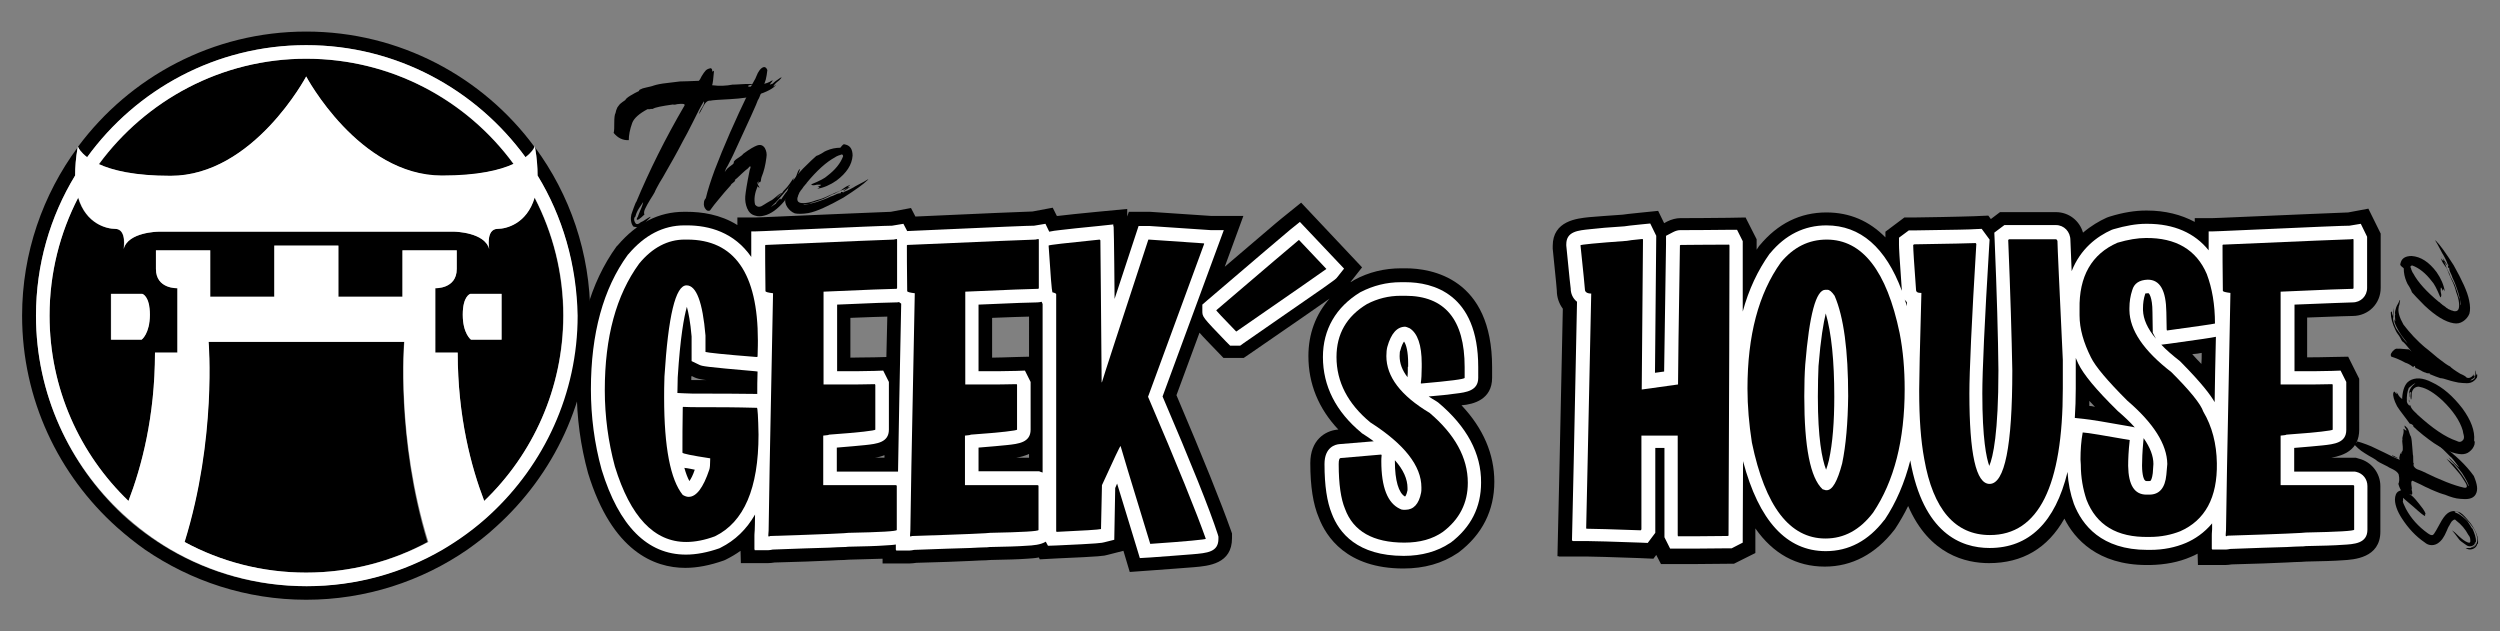 <?xml version="1.0" encoding="utf-8"?>
<!-- Generator: Adobe Illustrator 24.1.2, SVG Export Plug-In . SVG Version: 6.00 Build 0)  -->
<svg version="1.1" id="Capa_1" xmlns="http://www.w3.org/2000/svg" xmlns:xlink="http://www.w3.org/1999/xlink" x="0px" y="0px"
	 viewBox="0 0 792 200" style="enable-background:new 0 0 792 200;" xml:space="preserve">
<rect x="0" y="0" width="792" height="200" fill="#808080" stroke="none"/>
<style type="text/css">
	.st0{fill:#FFFFFF;}
</style>
<g>
	<g>
		<g>
			<path d="M472.7,119.7v-3.4c0-28.2-19.2-31.3-27.4-31.3h-1.4c-5.3,0-10.3,1.2-14.9,3.7l-0.3,0.2c-0.3,0.2-0.6,0.4-0.9,0.5l3.7-4.7
				l-19.3-20.5l-6.2,5c-1.4,1.1-7.4,6.3-18,15.3l5.9-16.1h-10.3l-19.3-1.3h-6.7l-0.5,1.5l0-0.2v-2.2l-9.5,0.9
				c-5.5,0.5-9.7,1-12.4,1.3c-0.1,0-0.2,0-0.4,0l-1.3-2.6l-6.4,1.2c-3.2,0.1-15.4,0.6-37.1,1.6l-1.4-2.7l-6.4,1.2
				c-3.4,0.1-16.5,0.7-40.2,1.7l-2.8,0.1h-5.6v2.4c-5.4-3.4-11.4-4.2-16.1-4.2h-0.8c-8,0-15,3.6-21,10.6l-0.2,0.2l-0.2,0.2
				c-8.3,11.5-12.6,26.6-12.6,45.1c0,9,1.2,18,3.6,26.7c7.6,24.8,21,30,30.8,30c3.8,0,7.8-0.8,12.1-2.3l0.5-0.2l0.4-0.2
				c1.6-0.8,3.1-1.7,4.5-2.7l0.1,3.7v0.2h8.6c0.7,0,1.4-0.1,2.1-0.2c7.6-0.2,13.4-0.4,17.3-0.6c2.1-0.1,3.7-0.2,4.8-0.2
				c0.4,0,0.9-0.1,1.5-0.1c4.5-0.1,8-0.2,10.6-0.3l0,1.3v0.2h8.6c0.7,0,1.4-0.1,2.1-0.2c7.6-0.2,13.4-0.4,17.3-0.6
				c2.1-0.1,3.7-0.2,4.8-0.2c0.4,0,0.9-0.1,1.5-0.1c5.1-0.1,8.9-0.2,11.5-0.4c1-0.1,2.3-0.1,3.7-0.4l0.3,0.6l5.6-0.3
				c14-0.6,14.8-0.8,15.8-1.1l5.1-1.3l2,6.7l6.9-0.5c5.9-0.4,10.4-0.8,13.3-1c4.9-0.4,12.2-1.1,12.2-9.2v-1.5l-0.5-1.4
				c-2.8-7.9-8.5-22.2-17.1-42.4l7.3-19.8c1.2,1.4,2.9,3.1,5.1,5.4l2.5,2.6h6.4l2.2-1.5c13.7-9.4,21-14.5,25-17.3
				c-4.4,5-6.7,11.2-6.7,18.2c0,8.8,3.2,16.6,9.5,23.3l-0.3,0c-4,0.4-8.6,3.4-8.6,10.6c0,7.4,0.9,13.1,2.7,17.3
				c2.3,6,8.8,16.1,26.8,16.1c6.6,0,12.3-1.6,17.2-4.9l0.3-0.2c7.5-5.7,11.3-13.3,11.3-22.4c0-8.7-3.5-16.9-10.4-24.2
				C466.9,128.1,472.7,126.5,472.7,119.7z M222.9,120.4c-1.7,0-2.9,0-3.9,0c0-0.2,0-0.4,0-0.5c0-0.3,0-0.5,0.1-0.8l0.8,0.4
				c0.9,0.4,1.4,0.6,4.4,1C224,120.4,222.9,120.4,222.9,120.4z M269.4,113.3v-12.6c6-0.2,9.5-0.4,11.7-0.4
				c-0.1,4.5-0.2,8.8-0.3,12.8l-3.9,0.1C273.7,113.2,271.2,113.3,269.4,113.3z M280.2,144.2c0,0.3,0,0.5,0,0.8h-3.1
				C278.1,144.9,279.2,144.6,280.2,144.2z M314.3,113.3v-12.6c6-0.2,9.6-0.4,11.7-0.4V113l-4.1,0.1
				C318.6,113.2,316.1,113.3,314.3,113.3z M322,145c1.3-0.2,2.7-0.6,4-1.2v1.2H322z"/>
			<path d="M745.3,100.1c5,0,8.9-3.9,8.9-8.9V74l-3.9-7.9l-6.4,1.2c-3.4,0.1-16.5,0.7-40.2,1.7l-2.8,0.1h-5.6v1.2
				c-4.3-2.3-9.4-3.6-15.1-3.6l-0.4,0c-3.4,0-7.2,0.6-11.4,1.9l-0.6,0.2l-0.5,0.2c-2.2,1-4.8,2.5-7.4,4.7c-1.1-3.8-4.5-6.5-8.6-6.5
				h-17.7l-2.9,2.2l-0.8-1.1l-4.6,0.2c-0.9,0-4.5,0.2-19.2,0.4l-2.8,0l-6,4.5v1.8c-5.1-5.2-11.3-7.9-18.7-7.9
				c-8.3,0-15.4,3.5-21.2,10.5l-0.1,0.1l-0.2,0.3c-0.2,0.3-0.4,0.6-0.6,0.9c0-0.5,0-0.9,0-1.3v-2l-3.5-6.9l-5.4,0.1
				c-7.5,0.1-12.6,0.1-15.2,0.1c-1.4,0-2.9,0.4-4.3,1.1l-0.9,0.5l-1.9-3.9l-5.9,0.6c-3.2,0.3-4.5,0.5-5.3,0.6
				c-4.6,0.3-8.2,0.6-10.7,0.8c-3.7,0.4-11.5,1.1-11.5,9.1v0.5l0,0.4c1.1,10.8,1.3,12.9,1.3,13.3c0,2.1,0.7,4.1,1.9,5.7
				c-0.9,43.2-1.4,66.6-1.5,69.5l-0.2,8.9h0.4v0.1h8.6c2.4,0,8.1,0.2,16.9,0.5l4.5,0.2l0.9-1.2l1.5,2.9h5.3c3.2,0,8.5,0,15.8-0.1
				l2,0l6.8-3.4l0-5.3c0-0.8,0-1.7,0-2.5c5.6,8,13,12.1,22,12.1c8.6,0,16.1-4,22-11.6l0.3-0.4c1.5-2.3,2.9-4.7,4.1-7.2
				c6.7,15.5,18.4,18.1,25.6,18.1c10.6,0,18.6-4.7,23.9-14.1c3.2,6.4,10.5,14.7,26.1,14.7h0l1,0c4.8-0.1,9.1-0.9,13-2.6
				c0.7-0.3,1.4-0.6,2.1-1l0.1,3.4v0.2h8.6c0.7,0,1.4-0.1,2.1-0.2c7.6-0.2,13.4-0.4,17.3-0.6c2.1-0.1,3.7-0.2,4.8-0.2
				c0.4,0,0.9-0.1,1.5-0.1c5.1-0.1,8.9-0.2,11.5-0.4c3.6-0.2,12-0.7,12-9.1V154c0-4.1-2.8-7.7-6.8-8.7l-1-0.3h-7.7
				c3.9-0.7,8.8-2.5,8.8-8.9V120l-3.5-7l-5.5,0.1c-3.2,0.1-5.7,0.1-7.5,0.1v-12.6C741.2,100.2,744.5,100.1,745.3,100.1z
				 M661.9,128.6c0-0.5,0-1.1,0-1.6c0.6,0.6,1.1,1.2,1.8,1.9C663,128.7,662.4,128.6,661.9,128.6z M697.5,111.8c0,1.2,0,2.3-0.1,3.5
				c-0.9-0.9-1.9-2-2.9-3.1C695.6,112.1,696.6,112,697.5,111.8z"/>
		</g>
		<g>
			<path class="st0" d="M368.3,125.6l19.4-52.7h-4.2l-19.3-1.3h-3.5c0,0-5.8,17.7-7.6,23.1c-0.1-8.5-0.1-14.8-0.2-18.7l-0.1-4.3
				h-0.1v-0.6l-4.7,0.5c-5.4,0.5-9.6,1-12.3,1.3c-1.2,0.1-2.3,0.3-3.3,0.5l-1.2-2.5l-3.6,0.6c-1.8,0-9.1,0.3-40.2,1.7l-1.2-2.3
				l-3.6,0.6c-1.8,0-9.2,0.3-40.4,1.7l-2.8,0.1H238v4.3c0,0.9,0,2.2,0,3.8c-5.4-7.8-13.3-10-20.4-10h-0.8c-6.7,0-12.6,3.1-17.7,9.1
				l-0.1,0.1l-0.1,0.1c-7.8,10.7-11.7,25-11.7,42.6c0,8.6,1.1,17.2,3.4,25.5c5.5,17.9,14.5,26.9,26.7,26.9c3.3,0,6.9-0.7,10.6-2
				l0.2-0.1l0.2-0.1c4.6-2.3,8.2-5.8,10.9-10.5c0,2.6-0.1,4.2-0.1,4.9c-0.1,1.1-0.1,1.8-0.1,1.9v4.3h0.1v0.2h4.3
				c0.4,0,0.9-0.1,1.4-0.2c7.9-0.3,13.8-0.5,17.8-0.6c2.1-0.1,3.7-0.2,4.7-0.2c0.3,0,0.8,0,1.4-0.1l0,0c5.1-0.1,9-0.2,11.6-0.4
				c1.2-0.1,2.4-0.1,3.5-0.3v1.7h0.1v0.2h4.3c0.4,0,0.9-0.1,1.4-0.2c7.9-0.3,13.8-0.5,17.8-0.6c2.1-0.1,3.7-0.2,4.7-0.2
				c0.3,0,0.8,0,1.4-0.1l0,0c5.1-0.1,9-0.2,11.6-0.4c2.2-0.1,4.6-0.3,6.2-1.3l0.7,1.3l2.8-0.1c13.5-0.6,14.3-0.8,15-1l3.2-0.8
				l0.3-16.4c0.2-0.5,0.4-1,0.6-1.4c1.4,4.6,3.4,11.1,6.2,20.3l1,3.3l3.4-0.2c5.9-0.4,10.3-0.8,13.2-1c4.8-0.4,8.3-0.7,8.3-4.9V170
				l-0.2-0.7C383.2,161.3,377.3,146.6,368.3,125.6z M218.4,152.4c-0.6-1.1-1.1-2.4-1.6-4.2c0.2,0.1,0.5,0.1,0.7,0.1
				c0.7,0.1,1.6,0.3,2.6,0.5C219.5,150.6,218.9,151.7,218.4,152.4z M239.8,124.8c-7-0.1-12.4-0.1-16.3-0.1h-0.6
				c-2.8,0-4.9,0-6.2-0.1l-2.1-0.1c0-1.4,0.1-3.1,0.1-4.9c0.8-12.8,2-19.2,2.9-22.4c0.5,1.8,1.1,4.7,1.5,9.4v7.8l2.5,1.2
				c0.9,0.4,1.4,0.6,17.6,2l0.8,0.1c-0.1,2.5-0.1,5-0.1,7.3C239.9,124.8,239.9,124.8,239.8,124.8z M265.1,149.3v-7.5
				c3.9-0.3,6.9-0.6,9-0.8c3.7-0.4,7.5-0.8,7.5-4.9V121l-1.8-3.6l-2.7,0.1c-3.8,0.1-6.6,0.1-8.4,0.1h-3.5V96.5
				c11-0.5,17.2-0.7,18.6-0.7c0.4,0,0.7,0,1-0.1c0.2,0.2,0.5,0.3,0.7,0.5c-0.5,23.6-0.8,41.3-1,53.2l-0.1,0H265.1z M329.2,149.3H310
				v-7.5c3.9-0.3,6.9-0.6,9-0.8c3.7-0.4,7.5-0.8,7.5-4.9V121l-1.8-3.6l-2.7,0.1c-3.8,0.1-6.6,0.1-8.4,0.1H310V96.5
				c11-0.5,17.2-0.7,18.6-0.7c0.5,0,0.9-0.1,1.4-0.2l0.3,0.7l0,0v53.4c-0.2-0.1-0.4-0.1-0.6-0.2L329.2,149.3z"/>
			<path class="st0" d="M423.5,88l2.3-2.9l-14-14.8l-3.1,2.5c-1.7,1.4-10.5,8.9-26.3,22.4l-1.5,1.3v2c0,1.9,0,1.9,7.5,9.7l1.3,1.3
				h3.2l1.1-0.8C422.8,88.8,422.9,88.7,423.5,88z"/>
			<path class="st0" d="M455.6,127.5l-0.3-0.2l-0.3-0.2c-0.8-0.5-1.7-1-2.4-1.5c3.6-0.3,6.5-0.6,8.5-0.9c3.4-0.4,7.2-0.9,7.2-5v-3.4
				c0-23.4-14.5-26.9-23.1-26.9h-1.4c-4.6,0-8.8,1.1-12.7,3.1l-0.2,0.1c-7.7,4.7-11.8,11.8-11.8,20.5c0,9.2,4.1,17.3,12.2,24
				l0.2,0.2l0.2,0.1c1.3,0.8,2.4,1.6,3.5,2.4l-10.9,0.9c-1.2,0.1-4.7,0.9-4.7,6.3c0,6.9,0.8,12,2.3,15.7c2.3,6.1,8.1,13.4,22.8,13.4
				c5.7,0,10.7-1.4,14.7-4.1l0.2-0.1c6.4-4.9,9.6-11.2,9.6-19C469.3,143.7,464.7,135.1,455.6,127.5z M445.9,155.1l0,0.2
				c-0.3,1.5-0.7,2-0.8,2c0,0,0,0,0,0c-2-1.1-3.2-5.1-3.2-11.1c0-0.1,0-0.2,0-0.4c2.7,3,4,6,4,8.8
				C445.9,154.8,445.9,155.1,445.9,155.1z M446,116.2c0,1.3,0,2.4-0.1,3.3c-1.7-2.2-2.5-4.4-2.5-6.7c0-1.1,0.1-1.6,0.2-1.7
				c0.4-1.6,0.9-2.5,1.2-2.9c0.7,1,1.3,3.2,1.3,6.9V116.2z"/>
			<path class="st0" d="M745.3,95.8c2.6,0,4.6-2,4.6-4.6V75l-2-4.1l-3.6,0.6c-1.8,0-9.2,0.3-40.4,1.7l-2.8,0.1h-1.4v4.3
				c0,0.5,0,1,0,1.7c-4.4-5.5-11-8.4-19.4-8.4l-0.5,0c-3,0-6.4,0.6-10.2,1.7l-0.3,0.1l-0.3,0.1c-4.7,2.1-9.9,6-12.7,13.1
				c-0.3-6.7-0.4-9.2-0.4-9.8c0-2.7-2-4.8-4.6-4.8H635l-3.2,2.4l0.1,2.3c0.7,16.8,1.1,30.7,1.2,41.3c0,19.9-1.7,27.5-2.9,30.3
				c-0.9-2.5-2.2-8.5-2.2-23c0-6.8,0.7-22.6,2.2-47.1l0.1-1.6l-2.5-3.4l-2.3,0.1c-1.1,0.1-5.3,0.2-19.4,0.4l-1.4,0l-3.1,2.3v2.2
				c0,0.9,0.1,3.5,0.9,14.4c0,0.1,0,0.1,0,0.2c-5.1-13.7-13.1-20.7-23.9-20.7c-7,0-13,3-17.8,8.8l-0.1,0.1l-0.1,0.1
				c-3.7,5.2-6.6,11.3-8.5,18.3c0-9.5,0-16.5,0-21.3v-1l-1.8-3.6l-2.7,0c-7.6,0.1-12.6,0.1-15.2,0.1c-0.8,0-1.5,0.2-2.3,0.6
				l-2.3,1.2l0,2.6c-0.3,20.1-0.5,33.6-0.6,40.4l-2.9,0.4l0.4-43.4l-1.9-3.9l-3,0.3c-3.2,0.3-4.5,0.5-5.2,0.6
				c-4.7,0.3-8.4,0.6-10.8,0.9c-3.9,0.4-7.6,0.7-7.6,4.8v0.2l0,0.2c1.1,10.9,1.3,13.2,1.4,13.6c0,1.5,0.6,3.1,2,4.2
				c-0.9,44.3-1.4,68.3-1.5,71.3l-0.1,4.4h0.3v0.1h4.3c2.5,0,8.2,0.2,17.1,0.5l2.3,0.1l2.4-3.2v-26.9h2.9v28.3l1.8,3.6h2.7
				c3.2,0,8.4,0,15.8-0.1l1,0l3.5-1.8l0-2.6c0-8.3,0.1-16,0.1-23.2c5,18.9,13.8,28.5,26.2,28.5c7.3,0,13.5-3.3,18.5-9.8l0.1-0.1
				l0.1-0.1c3.6-5.4,6.3-11.7,8.1-18.8c0,0.1,0,0.1,0,0.2c4.1,22.8,15.9,27.6,25.1,27.6c12.5,0,20.8-8.1,24.7-24.1
				c0.2,3.6,0.9,7,2,10.1c2.6,6.7,8.7,14.6,23.3,14.6l0.9,0c4.2,0,8-0.8,11.3-2.2c2.8-1.2,5.8-3.2,8.3-6.2c0,0.9,0,1.6,0,1.9
				c-0.1,1.1-0.1,1.8-0.1,1.9v4.3h0.1v0.2h4.3c0.4,0,0.9-0.1,1.5-0.2c7.9-0.3,13.8-0.5,17.8-0.6c2.1-0.1,3.7-0.2,4.7-0.2
				c0.3,0,0.8,0,1.4-0.1v0c5.1-0.1,9-0.2,11.6-0.4c3.7-0.2,7.9-0.4,7.9-4.8V154c0-2.2-1.4-4-3.5-4.5l-0.5-0.1h-19.2v-7.5
				c3.9-0.3,6.9-0.6,9-0.8c3.7-0.4,7.5-0.8,7.5-4.9V121l-1.8-3.6l-2.7,0.1c-3.8,0.1-6.6,0.1-8.4,0.1h-3.5V96.5
				C737.6,96.1,743.9,95.8,745.3,95.8z M579.4,145.8c-0.3,1.2-0.6,2.2-0.9,3c-1.3-3.4-2.6-10-2.6-23v-0.3c0-3.7,0.1-6.9,0.2-9.5
				c0.7-8.8,1.6-13.8,2.3-16.7c1.8,6.2,2.7,15,2.7,26.4C581.1,133.5,580.6,140.3,579.4,145.8z M604.1,95.7c0,0.4,0,0.9,0,1.3
				c-0.2-0.7-0.4-1.4-0.7-2.1C603.6,95.2,603.9,95.5,604.1,95.7z M675.4,135.2c-8.3-1.5-13.3-2.3-15.3-2.5l-2.8-0.3
				c0.2-3,0.3-6.1,0.3-9.3V114l0-0.2c0-0.1,0-0.3,0-0.4c0.3,0.6,0.5,1.2,0.8,1.8c1.7,3.5,5.6,8.2,12.3,14.8l0.1,0.1l0.1,0.1
				c2.1,1.8,3.9,3.5,5.4,5.2L675.4,135.2z M682,149.9c-0.2,1.7-0.6,2.3-0.7,2.4c0,0-0.2,0.1-0.4,0.1l-0.9,0c-1.3,0-1.4-4-1.4-4.9
				c0-1.8,0.1-4.4,0.4-7.6l0.1-1.1c2.1,3,3.1,5.7,3.1,8.2C682.2,147.3,682.1,148.3,682,149.9z M678.9,98.3v-0.7c0-1.5,0.2-3,0.7-4.5
				c0,0,0,0,0-0.1c0.1,0,0.4-0.1,0.8-0.1c0.2,0,0.3,0,0.3,0c0,0,1.2,1,1.2,6l0.1,6.5l1,1.9C680.3,104.1,679,101.1,678.9,98.3z
				 M691,114.8l-0.2-0.2l-0.2-0.2c-2.3-1.8-4.3-3.5-5.9-5.2l2.4-0.3c10.1-1.4,13.5-1.9,14.9-2.2c-0.2,7.6-0.3,14.5-0.4,20.7
				C700.4,125.3,697.8,121.7,691,114.8z"/>
		</g>
		<g>
			<path d="M223.5,129h-0.6c-2.9,0-5.1,0-6.5-0.1c0,0.1,0,0.1-0.1,0.1c-0.1,5.6-0.1,10-0.1,13.1v1.3c0,0.3,2.9,0.9,8.8,1.8
				c0,1.9-0.1,3.1-0.3,3.6c-1.9,5.7-4.1,8.6-6.5,8.6h-0.1c-0.5,0-1.1-0.2-1.8-0.6c-3.9-4.8-5.9-15.1-5.9-30.8c0-1.8,0-4,0.1-6.7
				c1.2-19.2,3.5-28.9,7-28.9c3.1,0,5.1,5.3,6,15.9v5.2c0.5,0.2,5.9,0.8,16.2,1.6l0.3-0.1c0.1-2.9,0.1-4.6,0.1-5.1
				c0-21.4-7.5-32-22.4-32h-0.8c-5.3,0-10.2,2.5-14.4,7.6c-7.3,10-10.9,23.3-10.9,40.1c0,8.3,1.1,16.4,3.2,24.2
				c4.9,15.9,12.4,23.9,22.6,23.9c2.8,0,5.9-0.6,9.1-1.8c9.2-4.5,13.8-15.2,13.8-32.2c-0.1-5.7-0.3-8.5-0.5-8.5
				C232.8,129,227.4,129,223.5,129z"/>
			<path d="M283.1,75.9c-1.4,0-15,0.6-40.6,1.7c0,0.1,0,0.1-0.1,0.1c0,2.3,0,7.2,0.1,14.5c0,0.3,0.8,0.5,2.4,0.7
				c-1,48.3-1.4,73.4-1.4,75.2c-0.1,1-0.1,1.6-0.1,1.7c0.1,0,0.1,0.1,0.1,0.2c0.1,0,0.3-0.1,0.5-0.2c16.5-0.5,24.8-0.9,24.8-1
				c10.2-0.2,15.3-0.5,15.3-0.9V154c0-0.2-0.1-0.3-0.3-0.3h-23V138c1.2-0.1,1.8-0.2,1.8-0.3c9.8-0.7,14.7-1.3,14.7-1.6V122l-0.1-0.3
				c-3.8,0.1-6.7,0.1-8.5,0.1h-7.8V92.4c13.6-0.6,21.3-0.9,23-0.9c0.2,0,0.3-0.1,0.3-0.3V76l-0.1-0.3L283.1,75.9z"/>
			<path d="M328,75.9c-1.4,0-15,0.6-40.6,1.7c0,0.1,0,0.1-0.1,0.1c0,2.3,0,7.2,0.1,14.5c0,0.3,0.8,0.5,2.4,0.7
				c-1,48.3-1.4,73.4-1.4,75.2c-0.1,1-0.1,1.6-0.1,1.7c0.1,0,0.1,0.1,0.1,0.2c0.1,0,0.3-0.1,0.5-0.2c16.5-0.5,24.8-0.9,24.8-1
				c10.2-0.2,15.3-0.5,15.3-0.9V154c0-0.2-0.1-0.3-0.3-0.3h-23V138c1.2-0.1,1.8-0.2,1.8-0.3c9.8-0.7,14.7-1.3,14.7-1.6V122l-0.1-0.3
				c-3.8,0.1-6.7,0.1-8.5,0.1h-7.8V92.4c13.6-0.6,21.3-0.9,23-0.9c0.2,0,0.3-0.1,0.3-0.3V76l-0.1-0.3L328,75.9z"/>
			<path d="M381.5,77.2c-0.1,0-0.1,0-0.1-0.1L364,75.9h-0.2c-9.3,28.4-14.2,43.4-14.7,45.2H349V121c-0.2-22.8-0.3-37.7-0.4-44.9
				c-0.1,0-0.2-0.1-0.2-0.2c-10.8,1.1-16.2,1.7-16.2,1.9c0.6,9.4,1,14.3,1.2,14.8c0.8,0.2,1.2,0.4,1.2,0.6v75l0.1,0.3
				c8.7-0.4,13.4-0.7,14.1-0.9l0.3-13.9c3.8-8.3,5.7-12.4,5.9-12.4c0,0.1,3.1,10.5,9.4,31c11.7-0.8,17.6-1.4,17.6-1.6
				c-2.9-8.2-8.9-23.1-18.3-45L381.5,77.2z"/>
			<path d="M385.3,98.3c0,0.1,2.1,2.4,6.3,6.7h0.1c18.8-13,28.3-19.6,28.5-19.8l-8.7-9.2C409.8,77.4,401.1,84.8,385.3,98.3z"/>
			<path d="M452.9,130.8c-9.2-5.5-13.7-11.5-13.7-18c0-1.2,0.1-2.1,0.3-2.9c1.2-4.3,3.1-6.4,5.7-6.4c0.2,0,0.7,0.2,1.4,0.5
				c2.5,1.6,3.8,5.3,3.8,11.2v1.1c0,2.1-0.1,3.9-0.3,5.1c0.1,0,0.1,0,0.1,0.1c9.2-0.8,13.8-1.4,13.8-1.8v-3.4
				c0-15.1-6.3-22.6-18.8-22.6h-1.4c-3.9,0-7.4,0.9-10.7,2.6c-6.5,3.9-9.7,9.5-9.7,16.8c0,7.9,3.6,14.8,10.7,20.7
				c10.8,6.9,16.2,13.8,16.2,20.6v0.1c0,0.7,0,1.3-0.1,1.6c-0.7,3.6-2.4,5.4-5,5.4h-0.6c-0.4,0-0.8-0.1-1.1-0.3
				c-3.9-1.8-5.9-6.8-5.9-15.1c0-0.4,0-1.1,0.1-1.9c-0.1,0-0.1-0.1-0.1-0.2l-12.8,1.1c-0.5,0-0.7,0.6-0.7,1.9v0.1
				c0,6.3,0.7,11,2,14.1c2.6,7.1,8.9,10.7,18.8,10.7c4.9,0,8.9-1.1,12.2-3.4c5.3-4,7.9-9.2,7.9-15.5v-0.1
				C465,145,460.9,137.6,452.9,130.8z"/>
			<path d="M532.6,77.6c-0.1,0-0.2,0-0.4,0.1c-0.4,25.3-0.6,39.9-0.6,44.1l-11.5,1.6l0.4-47.4l-0.1-0.3c-3.1,0.3-4.7,0.5-5,0.6
				c-9.8,0.7-14.7,1.2-14.7,1.4c0.9,8.8,1.4,13.4,1.4,14c0,0.8,0.7,1.3,2,1.3c-1,46.5-1.5,71.3-1.6,74.4c0.1,0,0.1,0,0.1,0.1
				c2.5,0,8.3,0.2,17.2,0.5l0.2-0.3V138h11.5v31.6l0.1,0.3c3.2,0,8.4,0,15.7-0.1l0.3-0.1c0.2-48.1,0.3-78.7,0.3-91.9l-0.1-0.3
				C540.2,77.5,535.2,77.6,532.6,77.6z"/>
			<path d="M578.7,75.9c-5.7,0-10.5,2.4-14.5,7.2c-7.1,9.9-10.6,23.2-10.6,40c0,5.6,0.5,11.3,1.4,17.1c4.2,20.3,12,30.4,23.3,30.4
				c5.9,0,10.9-2.7,15.1-8.2c6.7-10,10-23,10-39.1c0-6.3-0.5-12.2-1.6-17.8C597.7,85.8,590,75.9,578.7,75.9z M583.6,146.8
				c-1.5,5.7-3.1,8.5-4.9,8.5h-0.3l-1-0.3c-3.9-3.6-5.8-13.4-5.8-29.3v-0.3c0-3.8,0.1-7.1,0.3-9.9c1.3-15.8,3.4-23.7,6.4-23.7h0.6
				c0.7,0,1.4,0.6,2.3,1.9c2.9,6.7,4.3,17.3,4.3,31.8C585.4,133.9,584.8,141,583.6,146.8z"/>
			<path d="M651.3,75.8h-14.8l-0.3,0.2c0.7,16.9,1.1,30.7,1.3,41.4c0,23.9-2.4,35.9-7.2,35.9c-4.3,0-6.4-9.5-6.4-28.6
				c0-6.9,0.7-22.7,2.2-47.4l-0.2-0.3c-1.6,0.1-8.1,0.2-19.5,0.4l-0.3,0.2c0,1.4,0.3,6.1,0.9,14.2c0,0.7,0.5,1,1.6,1h0.1
				c-0.5,17.5-0.7,27.7-0.7,30.5v0.7c0,8.4,0.5,15.5,1.6,21.4c2.8,16,9.8,24.1,20.8,24.1c15.4,0,23.1-15.5,23.1-46.4V114
				c-1.1-23.5-1.7-36.1-1.7-37.7C651.6,75.9,651.5,75.8,651.3,75.8z"/>
			<path d="M687.9,117.9c-8.8-6.8-13.2-13.3-13.3-19.6v-0.7c0-2,0.3-3.9,0.9-5.7c0.6-2.1,2.2-3.2,4.9-3.3c3.9,0,5.8,3.4,5.9,10.3
				l0.1,5.5l0.1,0.3c9.4-1.3,14.4-2,15.2-2.2c0-6-0.9-11.2-2.6-15.7c-3.3-7.7-9.8-11.5-19.3-11.4c-2.6,0-5.6,0.5-9,1.5
				c-8.2,3.6-12.2,10.7-12,21v2c0,4.3,1.3,8.7,3.6,13.3c1.4,2.9,5.3,7.5,11.5,13.7c8.4,7.2,12.6,13.9,12.7,20.1
				c0,0.3-0.1,1.4-0.3,3.4c-0.4,4.2-2.2,6.3-5.4,6.3H680c-3.8,0-5.7-3-5.8-9.1c0-2,0.1-4.7,0.5-8.2c-8.1-1.4-13.1-2.3-14.9-2.4
				c-0.5,2.7-0.7,5.6-0.7,8.6l0.1,1.6c0,4.1,0.7,7.8,1.8,11.1c3.1,8,9.6,12,19.7,11.8h0.4c3.6,0,6.8-0.7,9.6-1.8
				c7.9-3.5,11.8-10.7,11.6-21.6c-0.1-6.1-1.5-11.6-4.3-16.3C697.2,128,693.8,123.8,687.9,117.9z"/>
			<path d="M745.3,91.5c0.2,0,0.3-0.1,0.3-0.3V76l-0.1-0.3l-0.7,0.1c-1.4,0-15,0.6-40.6,1.7c0,0.1,0,0.1-0.1,0.1
				c0,2.3,0,7.2,0.1,14.5c0,0.3,0.8,0.5,2.4,0.7c-1,48.3-1.4,73.4-1.4,75.2c-0.1,1-0.1,1.6-0.1,1.7c0.1,0,0.1,0.1,0.1,0.2
				c0.1,0,0.3-0.1,0.5-0.2c16.5-0.5,24.8-0.9,24.8-1c10.2-0.2,15.3-0.5,15.3-0.9V154c0-0.2-0.1-0.3-0.3-0.3h-23V138
				c1.2-0.1,1.8-0.2,1.8-0.3c9.8-0.7,14.7-1.3,14.7-1.6V122l-0.1-0.3c-3.8,0.1-6.7,0.1-8.6,0.1h-7.8V92.4
				C736,91.8,743.7,91.5,745.3,91.5z"/>
		</g>
		<g>
			<path d="M784.7,172.7c-0.3,0.7-0.9,1.1-1.6,1.3c-0.8,0.2-1.4,0-2-0.4h0.6c0.5,0,0.9,0,1.1,0c0.7-0.1,1.2-0.4,1.6-1.1
				c0.4-0.7,0.5-1.3,0.4-2c-0.2-1.2-0.6-2.2-1.1-3c-1.6-2.3-3.1-3.9-4.7-5c-0.3-0.4-0.7-0.5-1.3-0.5c-0.2,0-0.1,0.1,0.2,0.4
				c0.8,0.2,1.9,0.9,3.4,2.3c0.2,0.2,0.5,0.5,0.7,0.9c0.2,0.4,0.5,0.7,0.7,1.1c0.2,0.4,0.4,0.7,0.6,0.8c0.7,1.6,1.1,2.9,1.1,3.9
				c0,0.5-0.2,1.1-0.5,1.5c-0.4,0.5-0.8,0.7-1.3,0.6c0.5-0.1,0.9-0.3,1.2-0.6c0.4-0.4,0.5-0.8,0.4-1.3l-0.1,0.1
				c0,0.7-0.4,1.1-1.1,1.3c-0.7,0.2-1.3,0-1.8-0.4c-1.2-0.8-2-1.4-2.3-1.9c-0.8-1.1-1.5-2-2.1-2.7c0.5,0.3,1.2,0.9,2.2,1.9
				c1,0.9,1.9,1.6,2.7,1.9c0.7,0.3,1,0.1,0.9-0.7c0-0.6-0.2-1.2-0.6-1.6c-1-1.9-2.3-3.4-3.9-4.6c-0.2-0.3-0.5-0.4-0.8-0.2
				c-0.3,0.2-0.5,0.4-0.6,0.5c-0.1,0.2-0.3,0.4-0.5,0.8c-0.2,0.4-0.3,0.6-0.4,0.7c-0.2,0.3-0.4,0.8-0.6,1.3
				c-0.3,0.6-0.5,1.1-0.7,1.5c-0.2,0.4-0.5,0.8-0.8,1.3c-0.4,0.5-0.7,0.8-1.1,1.1c-0.6,0.5-1.4,0.8-2.2,0.8c-0.9,0-1.6-0.3-2.3-0.9
				c-2.8-1.9-5.2-4.5-7.2-7.6c-0.7-1.1-1.3-2.2-1.7-3.4c-0.4-1.2-0.6-2.3-0.4-3.4c0.2-1.1,0.7-1.7,1.6-2c0.2-0.1,0.3-0.1,0.5-0.2
				c0.2,0,0.4,0,0.6,0.1c0.2,0.1,0.4,0.1,0.5,0.2c0.2,0,0.3,0.1,0.5,0.3c0.2,0.2,0.3,0.3,0.4,0.4c0.1,0.1,0.2,0.2,0.5,0.4
				c0.2,0.2,0.4,0.3,0.5,0.3c0.7,0.5,1.9,1.9,3.7,4.3c0.8,1.2,1,1.8,0.6,1.8c0-0.1,0,0.1,0.1,0.5l-0.4-0.2c-0.3-0.2-0.9-0.6-1.9-1.5
				c-0.9-0.8-1.9-1.7-3-2.6c-1.1-0.9-1.6-1.4-1.7-1.5c0,0.7,0,1.1-0.1,1.2c0,0.1,0.3,0.9,1,2.3c1.6,3,3.9,5.6,7,7.8
				c0.2,0.1,0.3,0.2,0.5,0.3c0.2,0.1,0.4,0.2,0.5,0.2c0.1,0,0.3,0,0.4,0c0.2,0,0.3-0.2,0.5-0.4c0.3-0.4,0.9-1.4,1.8-3.1
				c0.9-1.7,1.7-2.8,2.5-3.4c1.2-0.9,2.6-0.9,4-0.2c0.9,0.5,1.9,1.7,3.3,3.4c1.8,2.5,2.6,4.7,2.3,6.5
				C784.8,172.2,784.8,172.4,784.7,172.7z"/>
			<path d="M784.3,156.6c-0.6,1.1-1.9,1.6-3.7,1.5c-0.8,0-1.5-0.1-2.3-0.2c-0.7-0.1-1.6-0.4-2.5-0.7c-0.9-0.4-1.6-0.6-2-0.7
				c-0.4-0.1-1.2-0.4-2.4-0.9c-1.2-0.5-1.9-0.8-2-0.9c-0.5-0.2-1.4-0.6-2.5-1.2c-1.1-0.5-2-0.9-2.6-1.2c-0.2,0-0.4,0.2-0.4,0.6
				c0,0.4,0,0.8,0.1,1.2c0.1,0.4,0.1,0.8,0,1.1c0.2,0.5,0.2,0.9,0.2,1.2c0,0.4-0.4,0.4-1,0.2c-1.6,0.3-2.7-0.8-3.4-3.3
				c0.3-0.6,0.4-1.6,0.1-3c-0.2-0.5-0.8-1.1-1.8-1.6c-1.1-0.5-1.6-0.8-1.7-0.9c-2.1-1-3.4-1.7-3.7-2.1c-0.5-0.3-1.2-0.8-2.2-1.3
				c-1-0.6-1.8-1.1-2.5-1.6c-0.7-0.5-1.3-1.1-1.9-1.7c-0.3-0.4-0.3-0.6,0.2-0.8c0.4-0.1,0.5-0.3,0.2-0.5c0.4,0.1,0.9,0.2,1.5,0.4
				c0.6,0.2,1.2,0.4,1.7,0.6c0.5,0.2,1,0.4,1.5,0.6c0.7,0.3,2.1,1,4.2,2c2.1,1.1,3.7,1.8,4.9,2.3c-0.2-0.2-0.3-0.6-0.1-1.2
				c0.2-0.7,0.3-1.1,0.2-1.5c0,0.5,0.1,0.7,0.2,0.8c0.1,0.1,0.1,0,0.1-0.1c0.1-0.1,0.1-0.2,0.1-0.5c0.2-0.1,0.4-0.4,0.4-0.9
				c0-0.5,0-1.1-0.1-1.7c-0.1-0.6-0.1-1.1,0-1.3c-0.1-0.4,0-0.9,0.2-1.6c0.2-0.7,0.2-1.3,0.1-1.8c0-0.1,0.1,0,0.4,0.2
				c0.6,0.5,0.7,0.4,0.4-0.2c-0.4-0.5-0.5-0.8-0.4-1.1l0.5,0.5c0.4,0.3,0.7,0.8,0.9,1.6c0.2,0.7,0.4,1.2,0.6,1.5
				c0.2,0.7,0.3,1.8,0.4,3.2c0.1,1.4,0.2,2.2,0.2,2.5c0.1,0.2,0.1,0.7,0.1,1.5c0,0.8,0,1.2,0.2,1.2c-0.2,0.5-0.1,0.9,0.2,1.2
				c0.3,0.4,0.8,0.7,1.5,0.9c0.7,0.3,1.1,0.4,1.2,0.5c5.5,2.7,9.8,4.4,13,5.1c1.1,0.2,1.2-0.5,0.2-2l-0.7-1.1
				c-0.5-0.9-1.4-1.9-2.6-3.3c-1.2-1.3-2-2.3-2.5-2.8c0.3,0.2,0.7,0.5,1.2,0.9c0.5,0.5,0.9,0.8,1.1,0.9c1.9,2.1,3.3,4.1,4.3,6
				c0.1,0.2,0.2,0.5,0.4,0.9l0.1-0.1c-0.2-0.8-0.9-2.1-2.1-4c-0.5-0.7-1.2-1.6-2.3-2.7c-1.1-1.1-1.8-1.9-2.1-2.3
				c0.4,0.3,1,0.8,1.7,1.6c0.7,0.7,1.3,1.3,1.8,1.6c-1.4-1.9-2.4-3.2-3-3.6c-0.3-0.3-0.8-0.8-1.3-1.3c-0.6-0.6-1.1-1.1-1.6-1.5
				c-0.5-0.4-0.9-0.8-1.4-1.1c-0.2-0.2-0.2-0.4,0-0.4c0.6,0.2,1.2,0.5,1.8,0.9c4.2,3,7.6,6.2,10.1,9.7
				C784.8,153.4,785.1,155.2,784.3,156.6z M758.6,144.8c-0.5-0.2-0.8-0.4-0.8-0.5c0-0.1,0.2,0,0.7,0.2l1.1,0.6
				c-0.1,0.1-0.3,0-0.7-0.2L758.6,144.8z"/>
			<path d="M783.9,140.9c-0.3,0.9-0.8,1.6-1.6,2.2c-0.7,0.6-1.6,0.8-2.5,0.8c-2.3-0.1-5.1-1.2-8.7-3.5c-2.3-1.6-4.6-3.4-6.7-5.4
				c0.2,0.1,0.3,0.1,0.2,0c-0.2-0.4-0.6-0.7-1.2-0.8c-0.4-0.6-1.1-1.5-2-2.7c-0.9-1.2-1.6-2.1-2-2.8c-1-1.9-1.4-3.4-1.2-4.2
				c0.2-0.6,0.4-0.6,0.8,0.1c0.2,0.2,0.3,0.2,0.3,0.2c0,0,0-0.2-0.1-0.5c0-0.1,0.1,0,0.2,0.2c0.2,0.2,0.3,0.5,0.5,0.8
				c0.2,0.3,0.4,0.5,0.5,0.6c0.4,0.4,0.6,0.5,0.6,0.4c0.1,0,0.1-0.1,0-0.2c0.2-2.7,0.9-4.5,2.2-5.4c1.9-1.2,4.3-1.1,7.2,0.4
				c3.5,1.6,6.7,4.4,9.7,8.3c2.7,3.7,4,7.1,3.7,10.2C784.1,139.9,784,140.4,783.9,140.9z M780.2,136.4c-0.9-3.1-3.1-6.3-6.4-9.5
				c-2.6-2.4-5-3.9-7.1-4.3c-0.5-0.2-1.1-0.1-1.6,0.2c-0.5,0.3-0.8,0.8-1,1.4c-0.1,0.2-0.1,0.7-0.1,1.3c0,0.7-0.1,1-0.2,1.1
				c-0.2-0.6-0.2-1.4,0-2.3c-0.2-0.1-0.3-0.1-0.4,0.1c-0.1,0.1-0.1,0.3-0.1,0.6c0,0.3,0,0.5,0,0.6c-0.1,0.3-0.1,0.3-0.1-0.1
				c0-0.1,0-0.2,0-0.4c0-0.2,0-0.3,0-0.4c0-1.2,0.7-2.3,2-3.3c-0.4,0.1-1.1,0.6-2.1,1.5c-0.5,1.2-0.7,2.7-0.6,4.4
				c0.1,0.3,0.2,0.6,0.5,0.9c0.2,0.3,0.4,0.3,0.6,0.2c0.1,0.4,0.2,0.7,0.5,1.1c0.2,0.3,0.5,0.6,0.9,1c0.4,0.4,0.7,0.6,0.8,0.8
				c4.8,4.4,8.9,7.2,12.5,8.4c0.7,0.4,1.3,0.4,1.8-0.1c0.5-0.4,0.6-1,0.4-1.8C780.4,137.5,780.3,137,780.2,136.4z M763.2,127.5
				c-0.1-0.5-0.1-0.8,0-0.9l0.1,0.6C763.2,127.3,763.2,127.4,763.2,127.5z"/>
			<path d="M784.7,119.6c-0.8,1.2-1.8,1.8-3.2,1.8c-0.9,0-1.8-0.1-2.7-0.2c-0.9-0.2-2-0.4-3.2-0.8c-1.2-0.4-2-0.6-2.5-0.6
				c-0.9-0.3-2-0.7-3.4-1.3c0.2-0.2,0.2-0.2,0-0.2c-0.7,0-1.1-0.1-1.1-0.2c-0.4-0.1-0.7-0.2-1.1-0.4c-0.3-0.2-0.7-0.4-1.1-0.6
				c-0.4-0.2-0.7-0.4-1.1-0.5c-0.1-0.1-0.2-0.2-0.2-0.4c-0.1-0.2-0.1-0.3-0.2-0.3c0,0-0.2,0.1-0.4,0.4c-1-0.8-1.8-1.2-2.5-1.4
				c-1.6-0.9-3.1-1.5-4.4-1.9c-0.2-0.2-0.3-0.6-0.1-1c0.2-0.4,0.5-0.8,1-1.2c0.5-0.4,0.9-0.4,1.2-0.3c0.1-0.1,1.2,0,3.5,0.2l0.8,0.7
				c-0.1-0.1-0.2-0.2-0.4-0.5c-0.1-0.1-0.4-0.5-1-1.2c-0.6-0.7-1.1-1.3-1.6-1.6c-0.2-0.3-0.4-0.7-0.6-1.1c-0.2-0.4-0.5-0.8-0.8-1.2
				c-0.3-0.4-0.5-0.8-0.6-1c-1.1-2.2-1.6-4.1-1.6-5.8c0.2-0.5,0.3-0.4,0.4,0.1c0,0.1,0,0.2,0,0.4c0.1,0.7,0.2,0.8,0.2,0.2
				c0.1-0.2,0.1-0.5,0.1-0.7c0-0.2,0-0.5,0.1-0.8c0-0.3,0.1-0.5,0.1-0.6c-0.1,1.8-0.1,2.7-0.1,2.8c-0.1,0.4-0.1,0.8,0,1.2
				c0.1,0.4,0.2,0.9,0.5,1.5c0.2,0.6,0.4,1,0.5,1.1c0.2,0.2,0.6,0.9,1.5,2.1c0.8,1.2,1.5,2,2,2.5c-0.2-0.3-0.5-0.8-1.1-1.5
				c-0.5-0.7-0.9-1.1-1.1-1.5c-0.9-1.4-1.5-2.6-1.9-3.7l-0.1-1.2c0,0.1,0,0.2,0.1,0.4c0.2,0.5,0.3,0.5,0.2,0c-0.1-0.9-0.1-1.5,0-1.6
				c-0.1-0.4-0.1-0.8,0-1.2c0.1-0.4,0.2-0.8,0.3-1.1c0.1-0.3,0.3-0.7,0.6-1.2c0.3-0.5,0.4-0.9,0.5-1.1c0.2-0.2,0.2,0.1,0,0.9
				c0,0.1,0,0.3-0.1,0.6c-0.2,0.4-0.2,0.7-0.2,0.8c-0.3,1.3,0.2,3.1,1.5,5.4c0.5,0.6,1,1.3,1.6,2c0.6,0.7,1.2,1.3,1.6,1.8
				c0.4,0.4,1.1,1.1,1.9,1.9c0.9,0.8,1.4,1.3,1.8,1.6c0.3,0.2,1,0.8,2.1,1.7c1.1,0.9,1.7,1.4,1.9,1.6c1.9,1.5,3.2,2.4,3.9,2.7
				c0.3,0.4,1.4,1.2,3.2,2.3c1.2,0.5,1.8,0.9,2,1.2c0.4,0.2,0.9,0.2,1.4-0.1c0.5-0.3,0.8-0.7,0.8-1.1c0,0.7,0.1,0.9,0.4,0.5
				c0,0.2,0,0.4-0.1,0.6c-0.1,0.2-0.2,0.3-0.4,0.4c-0.2,0.1-0.3,0.2-0.5,0.3c-0.2,0.1-0.3,0.3-0.4,0.4c0.3-0.1,0.6-0.2,0.8-0.3
				c0.2-0.1,0.4-0.3,0.5-0.4c0.1-0.2,0.2-0.4,0.2-0.6c0-0.3,0.1-0.5,0.1-0.6c0-0.2,0-0.4,0-0.8c0-0.4,0-0.6,0-0.6
				c0.1,0.2,0.2,0.5,0.2,0.9c0.1,0.5,0.2,0.7,0.4,0.4C784.8,118.9,784.8,119.4,784.7,119.6z"/>
			<path d="M782.3,99.4c-0.4,1-1.1,1.8-2,2.4c-0.9,0.6-1.9,0.8-3,0.6c-2.6-0.4-5.7-2.3-9.2-5.6c-2.1-2.1-3.4-3.5-4-4.2
				c-0.1-0.4-0.4-1-0.8-1.7c-0.5-0.7-0.8-1.3-0.9-1.6c-0.6-1.4-0.9-2.8-0.9-4.3c-0.1-0.1-0.3-0.3-0.6-0.5c-0.3-0.3-0.5-0.5-0.5-0.6
				c0-0.1,0-0.4,0.2-0.9c0.4-1.2,1.5-1.9,3.4-1.9c2.9,0.2,5.5,1.9,7.9,5.1c1.4,2,2.3,4.1,2.6,6.1c-0.1-0.2-0.2-0.4-0.4-0.6
				c-0.2-0.2-0.2-0.1-0.2,0.2c0,0.1,0,0.2,0,0.2c0,0.2,0,0.1-0.1-0.1c-0.1-0.1-0.1-0.2-0.1-0.2c-0.3-0.9-0.5-0.9-0.5-0.2
				c0,0.1,0,0.3,0,0.5c0,0.3,0,0.5,0.1,0.7c0,0.2,0.1,0.4,0.1,0.6c0,0.2,0,0.4-0.1,0.6c-0.1,0.2-0.2,0.2-0.2,0.2
				c-1.1-2.7-2-4.4-2.7-5.1c-1.9-2.5-4-4.2-6.2-5c-0.2,0-0.4,0.1-0.5,0.2c-0.1,0.2-0.1,0.3,0,0.5c0.1,0.2,0.2,0.4,0.2,0.6
				c0.1,0.2,0.2,0.5,0.3,0.7c0.1,0.2,0.2,0.4,0.3,0.5c1.5,2.8,4.2,5.8,8.2,9.1c0.1,0,0.3,0.1,0.5,0.4c0.3,0.2,0.5,0.4,0.6,0.5
				c0.1,0.1,0.3,0.2,0.6,0.4c0.3,0.2,0.5,0.4,0.6,0.5c0.2,0.1,0.4,0.2,0.6,0.4c0.3,0.1,0.5,0.2,0.7,0.3c0.2,0.1,0.4,0.2,0.6,0.2
				c0.2,0.1,0.5,0.2,0.7,0.2c1.2,0.1,1.6-0.8,1.4-2.7c-0.1-1-0.4-2.1-0.9-3.4c-0.2-1-0.7-2.4-1.5-4c-0.8-1.7-1.2-2.8-1.4-3.3
				c-0.1-0.2-0.3-0.6-0.8-1.2c-0.4-0.6-0.7-1-0.8-1.3l-0.5-1.4l0.2,0.6c0.1,0,0.2,0.1,0.4,0.4c0.2,0.3,0.3,0.4,0.4,0.4
				c0,0,0-0.2-0.1-0.4c0-0.1,0-0.2-0.1-0.4l-0.5-0.9c0.1,0.1,0.2,0.2,0.2,0.4c1,1.5,1.6,2.4,1.8,2.8c-0.1-0.1-0.3-0.3-0.6-0.6
				c-0.3-0.5-0.5-0.8-0.5-0.8c0,0,0.1,0.3,0.2,0.6c0.1,0.2,0.3,0.6,0.6,1.5c0.4,0.8,0.6,1.4,0.9,1.8c0.1,0.4,0.3,1,0.8,1.8
				c0.4,0.8,0.7,1.4,0.9,1.8c0.5,1.4,1,2.7,1.3,4c0.2,0.2,0.4,0.7,0.4,1.3c0,0.7,0.1,1,0.2,1.1c0.1-0.4-0.2-1.7-0.8-3.9
				c-0.5-1.6-1.1-3.3-1.9-4.9c0-0.2-0.2-0.6-0.5-1.3c-0.4-0.7-0.5-1.3-0.5-1.8c-0.2,0.1-0.4,0-0.4-0.1c0-0.2,0-0.3,0.1-0.5
				c0.1-0.2,0-0.4-0.2-0.5c-0.1-0.4-0.5-1.4-1.4-3c-0.2-0.2-0.7-1.3-1.8-3.3c-0.5-0.9-0.8-1.3-0.8-1.3c0,0,0.2,0.1,0.4,0.3
				c1.2,1.2,3,3.7,5.5,7.6c2.7,4.8,4.4,8.5,4.9,11.1C782.6,96.9,782.6,98.3,782.3,99.4z"/>
		</g>
		<g>
			<g>
				<path d="M200.7,71.8c-0.5-0.5-0.7-1.2-0.8-1.9c-0.1-0.7,0-1.4,0.1-1.9c0.2-0.5,0.4-1.3,0.8-2.3c0.4-1,0.6-1.6,0.8-1.8
					c4.1-9.8,9.1-19.9,15.1-30.2c0.4-0.5,0.2-0.8-0.6-0.8c-0.3,0-0.9,0-1.6,0.1c-0.6,0.2-1.1,0.2-1.3,0.1c-3.5,0.5-5.7,0.9-6.4,1.4
					H206c0.1,0.1,0,0.1-0.1,0.1c-0.2,0-0.4,0-0.8,0c-2.6,1.4-4.2,2.8-4.8,4.3c-0.8,2.2-1.1,4-1.1,5.5c-1.9,0.1-3.5-0.7-4.8-2.3
					c0.2-0.6,0.2-1.7,0.2-3.2c0-1.5,0.1-2.6,0.4-3.1c0.1-0.6,0.3-1.2,0.6-1.8c0.4-0.5,0.7-1,1-1.2c0.3-0.3,0.8-0.6,1.5-1.1
					c0.1-0.3,0.6-0.8,1.6-1.4c1-0.6,1.9-1.1,2.8-1.5c-0.1-0.2,0-0.3,0.2-0.4s0.5-0.2,0.9-0.4c0.4-0.1,0.7-0.2,1.2-0.3
					c0.4-0.1,0.9-0.2,1.3-0.3c0.4-0.1,0.8-0.2,1-0.3c0.9-0.3,2.3-0.6,4.2-0.8c1.9-0.2,3.2-0.4,4.1-0.5c1.2,0,3.2-0.1,6-0.2
					c0.2-0.2,0.5-0.6,0.9-1.5c0.5-0.8,0.9-1.4,1.3-1.8c0.4-0.4,1-0.6,1.6-0.7c0.2,0.1,0.4,0.3,0.4,0.6c0,0.3,0.1,0.5,0.1,0.5
					c0,0,0.2-0.1,0.5-0.3c-0.2,2.6-0.4,4.1-0.6,4.6c2.3,0.3,4.5,0.2,6.5-0.2c0.4,0,1.2,0,2.4-0.1c1.2-0.1,2.2-0.1,3-0.1
					c0.8,0,1.2,0.1,1.3,0.2c-1.2,0.1-1.8,0.2-1.8,0.5c0,0.2,0.5,0.2,1.4,0.1c0.2-0.1,1-0.3,2.6-0.6c1.6-0.3,2.7-0.7,3.4-1.2
					c0.5-0.2,0.5-0.2,0.2,0.2c-0.5,0.6-0.8,1-0.7,1c0.1,0,0.4-0.1,0.9-0.3c0.1-0.1,0.4-0.4,0.9-0.8c1.2-0.9,1.9-1.3,1.9-1.2
					c0,0.1-0.2,0.4-0.7,0.9c-1.2,0.9-1.8,1.6-1.9,2c-0.1,0.1,0.2-0.1,0.9-0.6c-0.8,1.2-2.9,2.3-6.3,3.4c-1.9,0.6-4.6,1-8.1,1.2
					c-3.5,0.2-5.7,0.3-6.5,0.5c-0.9-0.1-1.6,0.6-2.3,2c-0.7,1.4-1.1,2.1-1.3,2.2c0.1-0.4,0.4-1.1,1-2c0.6-0.9,0.8-1.6,0.6-2
					c-0.9,1.4-2,3.5-3.4,6.4c-1.4,2.8-2.5,4.9-3.2,6.1c-1.9,3.7-3.9,7.2-5.8,10.5c-0.3,0.5-0.8,1.5-1.6,2.7
					c-0.7,1.3-1.3,2.3-1.6,3.1c-0.2,0.4-0.7,1.2-1.4,2.3c-0.7,1.1-1.2,2.1-1.6,2.9c-0.4,0.8-0.4,1.4-0.3,1.7l0.1,0.1
					c-1.5,1.5-2.3,2-2.5,1.6c0-0.2,0.1-0.5,0.4-0.9c0.1-0.3,0.3-0.9,0.6-1.6c0.4-0.8,0.6-1.5,0.8-2c0.2-0.6,0.3-0.9,0.2-0.9
					c-0.2,0.3-0.6,0.9-1.2,1.8c-0.6,0.9-1,1.8-1.2,2.7c-0.3,0.2-0.4,0.5-0.4,1.1c0.1,0.5,0.3,0.9,0.6,1.2c0.4,0.2,0.8,0.1,1.5-0.5
					c0.3-0.1,0.9-0.4,1.9-1.1c0.6-0.4,1-0.6,1.2-0.6c0.2-0.1,0,0.1-0.5,0.6c-0.1,0.1-0.2,0.2-0.2,0.2c-0.2,0.2-0.4,0.4-0.8,0.8
					c-0.4,0.4-0.7,0.6-0.8,0.8c-0.2,0.1-0.5,0.3-0.9,0.6c-0.5,0.3-0.8,0.4-1.1,0.3C201.7,72,201.3,71.9,200.7,71.8z"/>
				<path d="M239.2,68.3c-1.2-0.3-2-1.1-2.5-2.3c-0.5-1.2-0.7-2.5-0.6-3.8c0.1-1.2,0.5-3.9,1.4-8.3c0.3-0.8,0.4-1.2,0.1-1.2
					c-0.1,0-0.3,0.2-0.6,0.6c-0.5,0.4-1.3,1-2.2,1.9c-0.9,0.9-1.6,1.5-2.1,1.9c0.3-0.1,0.3,0,0,0.4c-0.8,0.6-1.2,1-1.2,1.2
					c-1.5,1.6-2.7,3.1-3.7,4.3c-1,1.2-2,2.4-2.9,3.7c-0.5,0.2-1,0.1-1.4-0.5c-0.4-0.5-0.6-1.2-0.5-1.9c0-0.7,0.3-1.2,0.6-1.5
					c0.6-2.6,1.6-5.6,2.8-8.9c2.9-7.6,6.5-15.8,10.8-24.7c0.2-0.5,0.4-1.1,0.6-1.6c0.3-0.5,0.6-1.1,1-1.8c0.4-0.7,0.7-1.2,0.8-1.6
					c0.6-1.6,1.4-2.6,2.2-2.9c0.5-0.2,1,0.1,1.3,0.9c-0.1,1.1-0.3,2.1-0.5,3c-0.3,0.9-0.7,2.2-1.3,3.8c-0.6,1.6-1,2.5-1.2,2.7
					c-0.2,0.8-2.8,6.5-7.8,17.3c-0.2,0.5-0.6,1.2-1.1,2.2c-0.5,1-0.9,1.8-1.2,2.2l-0.4,1.1c0.1-0.1,0.2-0.3,0.5-0.7
					c0.1-0.2,0.4-0.5,0.9-0.9c0.5-0.4,0.9-0.7,1.2-0.9c0.3-0.3,0.4-0.5,0.2-0.6c0.2-0.5,0.7-0.9,1.5-1.4c0.8-0.5,1.3-0.9,1.6-1.3
					c2-1.5,3.5-2.3,4.3-2.6c1.1-0.4,1.9-0.1,2.5,0.8c0.5,0.9,0.7,1.9,0.5,3c-0.3,2.4-0.8,4.4-1.5,6.1c-0.1,0.2-0.1,0.4-0.2,0.8
					c0,0.4-0.1,0.7-0.2,0.8c-0.1,0.2-0.2,0.2-0.5,0.1c0,0.2,0,0.3-0.1,0.4c-0.1,0.3-0.1,0.3-0.1,0c0-0.1,0-0.2,0-0.4
					c0.1-0.4,0.1-0.6,0.1-0.5c0,0-0.1,0.3-0.3,0.6c-0.1,0.2,0,0.6,0.4,1.2c0.2,0.3,0.2,0.5,0.2,0.5c0,0-0.3-0.1-0.6-0.5
					c-0.9,2.2-1.2,4.1-0.8,5.8c0.4,0.5,0.8,0.7,1.2,0.7c0.4,0,0.8-0.1,1.2-0.4c0.4-0.2,0.8-0.5,1.3-0.8c0.5-0.3,0.9-0.5,1.2-0.7
					c0.3-0.1,0.9-0.5,1.8-1.3c0.9-0.8,1.5-1.2,1.9-1.1c-0.2,0.1-0.5,0.2-0.8,0.5c-0.3,0.2-0.5,0.5-0.8,0.8c-0.2,0.3-0.4,0.5-0.5,0.5
					c1.4-1.1,2.2-1.9,2.5-2.5c0.5-0.5,1.2-1.2,1.9-2.2c0.7-1,1.1-1.6,1.3-1.9c-0.1,1.5-0.4,2.3-1.1,2.5c-2.7,3.2-4.5,5.3-5.6,6.2
					l-0.5,0.5l1.6-1.1c0.1-0.2,0.2-0.3,0.2-0.4c0.8-0.9,1.2-1.3,1.3-1.1c0.1,0.1,0.1,0.2,0,0.4c0.2-0.2,0.5-0.8,1.1-1.6
					c0.5-0.8,1.1-1.4,1.6-1.7l-0.2-0.1c-0.2,0.1-0.3,0-0.1-0.1c0-0.1,0.1-0.2,0.2-0.4c0.5-0.3,1-0.9,1.3-1.6
					c0.4-0.8,0.6-1.3,0.9-1.5c0.5-1.9,1-2.9,1.3-2.8c0,0.3-0.2,0.8-0.5,1.5c-0.3,0.7-0.5,1.2-0.7,1.7c-0.2,0.5-0.2,0.7,0,0.7
					c0-0.5,0.2-0.7,0.5-0.8l-0.1,0.4c0,0.1,0,0.2-0.1,0.4c-1,1.7-1.8,2.7-2.2,3c0.2,0.2,0.2,0.4,0,0.8c-0.2,0.4-0.6,0.8-1,1.2
					c-0.4,0.5-0.7,0.9-0.8,1.2c-2.2,2.6-4.3,4.1-6.4,4.6C241,68.6,240.1,68.6,239.2,68.3z M249.3,60.7l0.4-0.4
					c-0.1,0.4-0.3,0.6-0.6,0.7v-0.1L249.3,60.7z"/>
				<path d="M251.8,67.6c-1-0.4-1.8-1.1-2.4-2c-0.6-0.9-0.8-1.9-0.6-3c0.4-2.6,2.3-5.7,5.6-9.2c2.1-2.1,3.5-3.4,4.2-4
					c0.4-0.1,1-0.4,1.7-0.8c0.7-0.5,1.3-0.8,1.6-0.9c1.4-0.6,2.8-0.9,4.3-0.9c0.1-0.1,0.3-0.3,0.5-0.6c0.3-0.3,0.5-0.5,0.6-0.5
					c0.1,0,0.4,0,0.9,0.2c1.2,0.4,1.9,1.5,1.9,3.4c-0.2,2.9-1.9,5.5-5.1,7.9c-2,1.4-4.1,2.3-6.1,2.6c0.2-0.1,0.4-0.2,0.6-0.4
					c0.2-0.2,0.1-0.2-0.2-0.2c-0.1,0-0.2,0-0.2,0c-0.2,0-0.1,0,0.1-0.1c0.1-0.1,0.2-0.1,0.2-0.1c0.9-0.3,0.9-0.5,0.2-0.5
					c-0.1,0-0.3,0-0.5,0c-0.3,0-0.5,0-0.7,0.1c-0.2,0-0.4,0.1-0.6,0.1c-0.2,0-0.4,0-0.6-0.1c-0.2-0.1-0.2-0.2-0.2-0.2
					c2.7-1.1,4.4-2,5.1-2.7c2.5-1.9,4.2-4,5-6.2c0-0.2-0.1-0.4-0.2-0.5c-0.2-0.1-0.3-0.1-0.5,0c-0.2,0.1-0.4,0.2-0.6,0.2
					c-0.2,0.1-0.5,0.2-0.7,0.3c-0.2,0.1-0.4,0.2-0.5,0.3c-2.8,1.5-5.8,4.2-9.1,8.2c0,0.1-0.1,0.3-0.4,0.5c-0.2,0.3-0.4,0.5-0.5,0.6
					c-0.1,0.1-0.2,0.3-0.4,0.6c-0.2,0.3-0.4,0.5-0.5,0.6c-0.1,0.2-0.2,0.4-0.4,0.6c-0.1,0.3-0.2,0.5-0.3,0.7
					c-0.1,0.2-0.2,0.4-0.2,0.6c-0.1,0.2-0.2,0.5-0.2,0.7c-0.1,1.2,0.8,1.6,2.7,1.4c1-0.1,2.1-0.4,3.4-0.9c1-0.2,2.4-0.7,4-1.5
					c1.7-0.8,2.8-1.2,3.3-1.4c0.2-0.1,0.6-0.3,1.2-0.8c0.6-0.4,1-0.7,1.3-0.8l1.4-0.5l-0.6,0.2c0,0.1-0.1,0.2-0.4,0.4
					c-0.3,0.2-0.4,0.3-0.4,0.4c0,0,0.2,0,0.4-0.1c0.1,0,0.2,0,0.4-0.1l0.9-0.5c-0.1,0.1-0.2,0.2-0.4,0.2c-1.5,1-2.4,1.6-2.8,1.8
					c0.1-0.1,0.3-0.3,0.6-0.6c0.5-0.3,0.8-0.5,0.8-0.5c0,0-0.3,0.1-0.6,0.2c-0.2,0.1-0.6,0.3-1.5,0.6c-0.8,0.4-1.4,0.6-1.8,0.9
					c-0.4,0.1-1,0.3-1.8,0.8c-0.8,0.4-1.4,0.7-1.8,0.9c-1.4,0.5-2.7,1-4,1.3c-0.2,0.2-0.7,0.4-1.3,0.4c-0.7,0-1,0.1-1.1,0.2
					c0.4,0.1,1.7-0.2,3.9-0.8c1.6-0.5,3.3-1.1,4.9-1.9c0.2,0,0.6-0.2,1.3-0.5c0.7-0.4,1.3-0.5,1.8-0.5c-0.1-0.2,0-0.4,0.1-0.4
					c0.2,0,0.3,0,0.5,0.1c0.2,0.1,0.4,0,0.5-0.2c0.4-0.1,1.4-0.5,3-1.4c0.2-0.2,1.3-0.7,3.3-1.8c0.9-0.5,1.3-0.8,1.3-0.8
					c0,0-0.1,0.2-0.3,0.4c-1.2,1.2-3.7,3-7.6,5.5c-4.8,2.7-8.5,4.4-11.1,4.9C254.3,67.8,252.8,67.8,251.8,67.6z"/>
			</g>
		</g>
	</g>
	<g>
		<path d="M27.6,49.8C43.2,28.3,68.5,14.3,97,14.3c28.5,0,53.8,14,69.4,35.5c2-1.5,2.7-2.8,2.9-3.3C153,24.4,126.6,10,97,10
			c-29.6,0-55.9,14.4-72.3,36.5C24.9,47,25.7,48.3,27.6,49.8z"/>
		<path d="M97,24.3c0,0,16.7,31.4,43,31.4c11.3,0,18.3-1.7,22.7-3.7C147.9,31.8,124,18.6,97,18.6S46.2,31.8,31.4,52
			c4.3,2,11.3,3.7,22.7,3.7C80.3,55.7,97,24.3,97,24.3z"/>
		<path d="M157.6,72.5c-3.8,0-2.7,6.4-2.7,6.4c-1.3-5.4-10.9-5.5-10.9-5.5H97h-47c0,0-9.5,0.2-10.9,5.5c0,0,1.2-6.4-2.7-6.4
			c-2.6,0-9.2-1.5-11.7-9.9C19,73.8,15.7,86.5,15.7,100c0,23.1,9.6,43.9,25,58.7c4.1-10.7,8.4-26.6,8.4-47h7.1V91.3
			c0,0-6.8,0.3-6.8-6.1v-5.9h17.2V94h20.3V77.8H97h10.2V94h20.3V79.3h17.2v5.9c0,6.4-6.8,6.1-6.8,6.1v20.4h7.1
			c0,20.4,4.3,36.3,8.4,47c15.4-14.8,25-35.6,25-58.7c0-13.5-3.3-26.2-9.1-37.4C166.8,70.9,160.2,72.5,157.6,72.5z M44.8,107.6h-9.7
			V93.1h9.9c0,0,2.4,0.6,2.4,6.6S44.8,107.6,44.8,107.6z M158.9,107.6h-9.7c0,0-2.6-1.9-2.6-7.9s2.4-6.6,2.4-6.6h9.9V107.6z"/>
		<path d="M128,108.3H97h-31c0,0,2.6,30.5-7.6,63.4c11.5,6.2,24.6,9.7,38.5,9.7c13.9,0,27.1-3.5,38.5-9.7
			C125.4,138.8,128,108.3,128,108.3z"/>
		<path d="M169.5,46.7c0.6,3.4,0.8,6.3,0.8,8.9c7.9,13,12.4,28.2,12.4,44.4c0,24.8-10.6,47.2-27.6,62.9c-4.6,4.2-9.6,8-15.1,11.2
			c-12.7,7.4-27.4,11.6-43.1,11.6s-30.4-4.2-43.1-11.6c-5.4-3.2-10.5-6.9-15.1-11.2C22,147.2,11.4,124.8,11.4,100
			c0-16.2,4.5-31.5,12.4-44.4c0-2.6,0.2-5.5,0.8-8.9C13.6,61.6,7,80.1,7,100c0,26.6,11.6,50.5,30,67c2.8,2.5,5.8,4.9,8.9,7.1
			C60.5,184.1,78.1,190,97,190s36.6-5.9,51.1-15.9c3.1-2.2,6.1-4.5,8.9-7.1c18.4-16.5,30-40.4,30-67C187,80.1,180.5,61.6,169.5,46.7
			z"/>
		<path class="st0" d="M24.6,46.3c0,0.1,0,0.2-0.1,0.4c0-0.1,0.1-0.1,0.1-0.2C24.7,46.4,24.6,46.3,24.6,46.3z"/>
		<path class="st0" d="M169.4,46.3c0,0,0,0.1-0.1,0.2c0,0.1,0.1,0.1,0.1,0.2C169.5,46.6,169.5,46.4,169.4,46.3z"/>
		<g>
			<path class="st0" d="M170.3,55.6c0-2.6-0.2-5.5-0.8-8.9c0-0.1-0.1-0.1-0.1-0.2c-0.2,0.5-0.9,1.8-2.9,3.3
				C150.8,28.3,125.5,14.3,97,14.3c-28.5,0-53.8,14-69.4,35.5c-2-1.5-2.7-2.8-2.9-3.3c0,0.1-0.1,0.1-0.1,0.2
				c-0.6,3.4-0.8,6.3-0.8,8.9c-7.9,13-12.4,28.2-12.4,44.4c0,24.8,10.6,47.2,27.6,62.9c4.6,4.2,9.6,8,15.1,11.2
				c12.7,7.4,27.4,11.6,43.1,11.6s30.4-4.2,43.1-11.6c5.4-3.2,10.5-6.9,15.1-11.2c16.9-15.7,27.6-38.1,27.6-62.9
				C182.7,83.8,178.2,68.5,170.3,55.6z M97,18.6c27,0,50.9,13.1,65.7,33.3c-4.3,2-11.3,3.7-22.7,3.7c-26.3,0-43-31.4-43-31.4
				S80.3,55.7,54,55.7c-11.3,0-18.3-1.7-22.7-3.7C46.2,31.8,70.1,18.6,97,18.6z M97,181.4c-13.9,0-27.1-3.5-38.5-9.7
				c10.2-32.9,7.6-63.4,7.6-63.4h31h31c0,0-2.6,30.5,7.6,63.4C124.1,177.9,111,181.4,97,181.4z M153.4,158.7
				c-4.1-10.7-8.4-26.6-8.4-47h-7.1V91.3c0,0,6.8,0.3,6.8-6.1v-5.9h-17.2V94h-20.3V77.8H97H86.9V94H66.6V79.3H49.4v5.9
				c0,6.4,6.8,6.1,6.8,6.1v20.4h-7.1c0,20.4-4.3,36.3-8.4,47c-15.4-14.8-25-35.6-25-58.7c0-13.5,3.3-26.2,9.1-37.4
				c2.5,8.4,9.1,9.9,11.7,9.9c3.8,0,2.7,6.4,2.7,6.4c1.3-5.4,10.9-5.5,10.9-5.5h47h47c0,0,9.5,0.2,10.9,5.5c0,0-1.2-6.4,2.7-6.4
				c2.6,0,9.2-1.5,11.7-9.9c5.8,11.2,9.1,23.9,9.1,37.4C178.4,123.1,168.8,143.9,153.4,158.7z"/>
			<path class="st0" d="M45.1,93.1h-9.9v14.5h9.7c0,0,2.6-1.9,2.6-7.9S45.1,93.1,45.1,93.1z"/>
			<path class="st0" d="M146.6,99.7c0,6,2.6,7.9,2.6,7.9h9.7V93.1H149C149,93.1,146.6,93.7,146.6,99.7z"/>
		</g>
	</g>
</g>
</svg>
